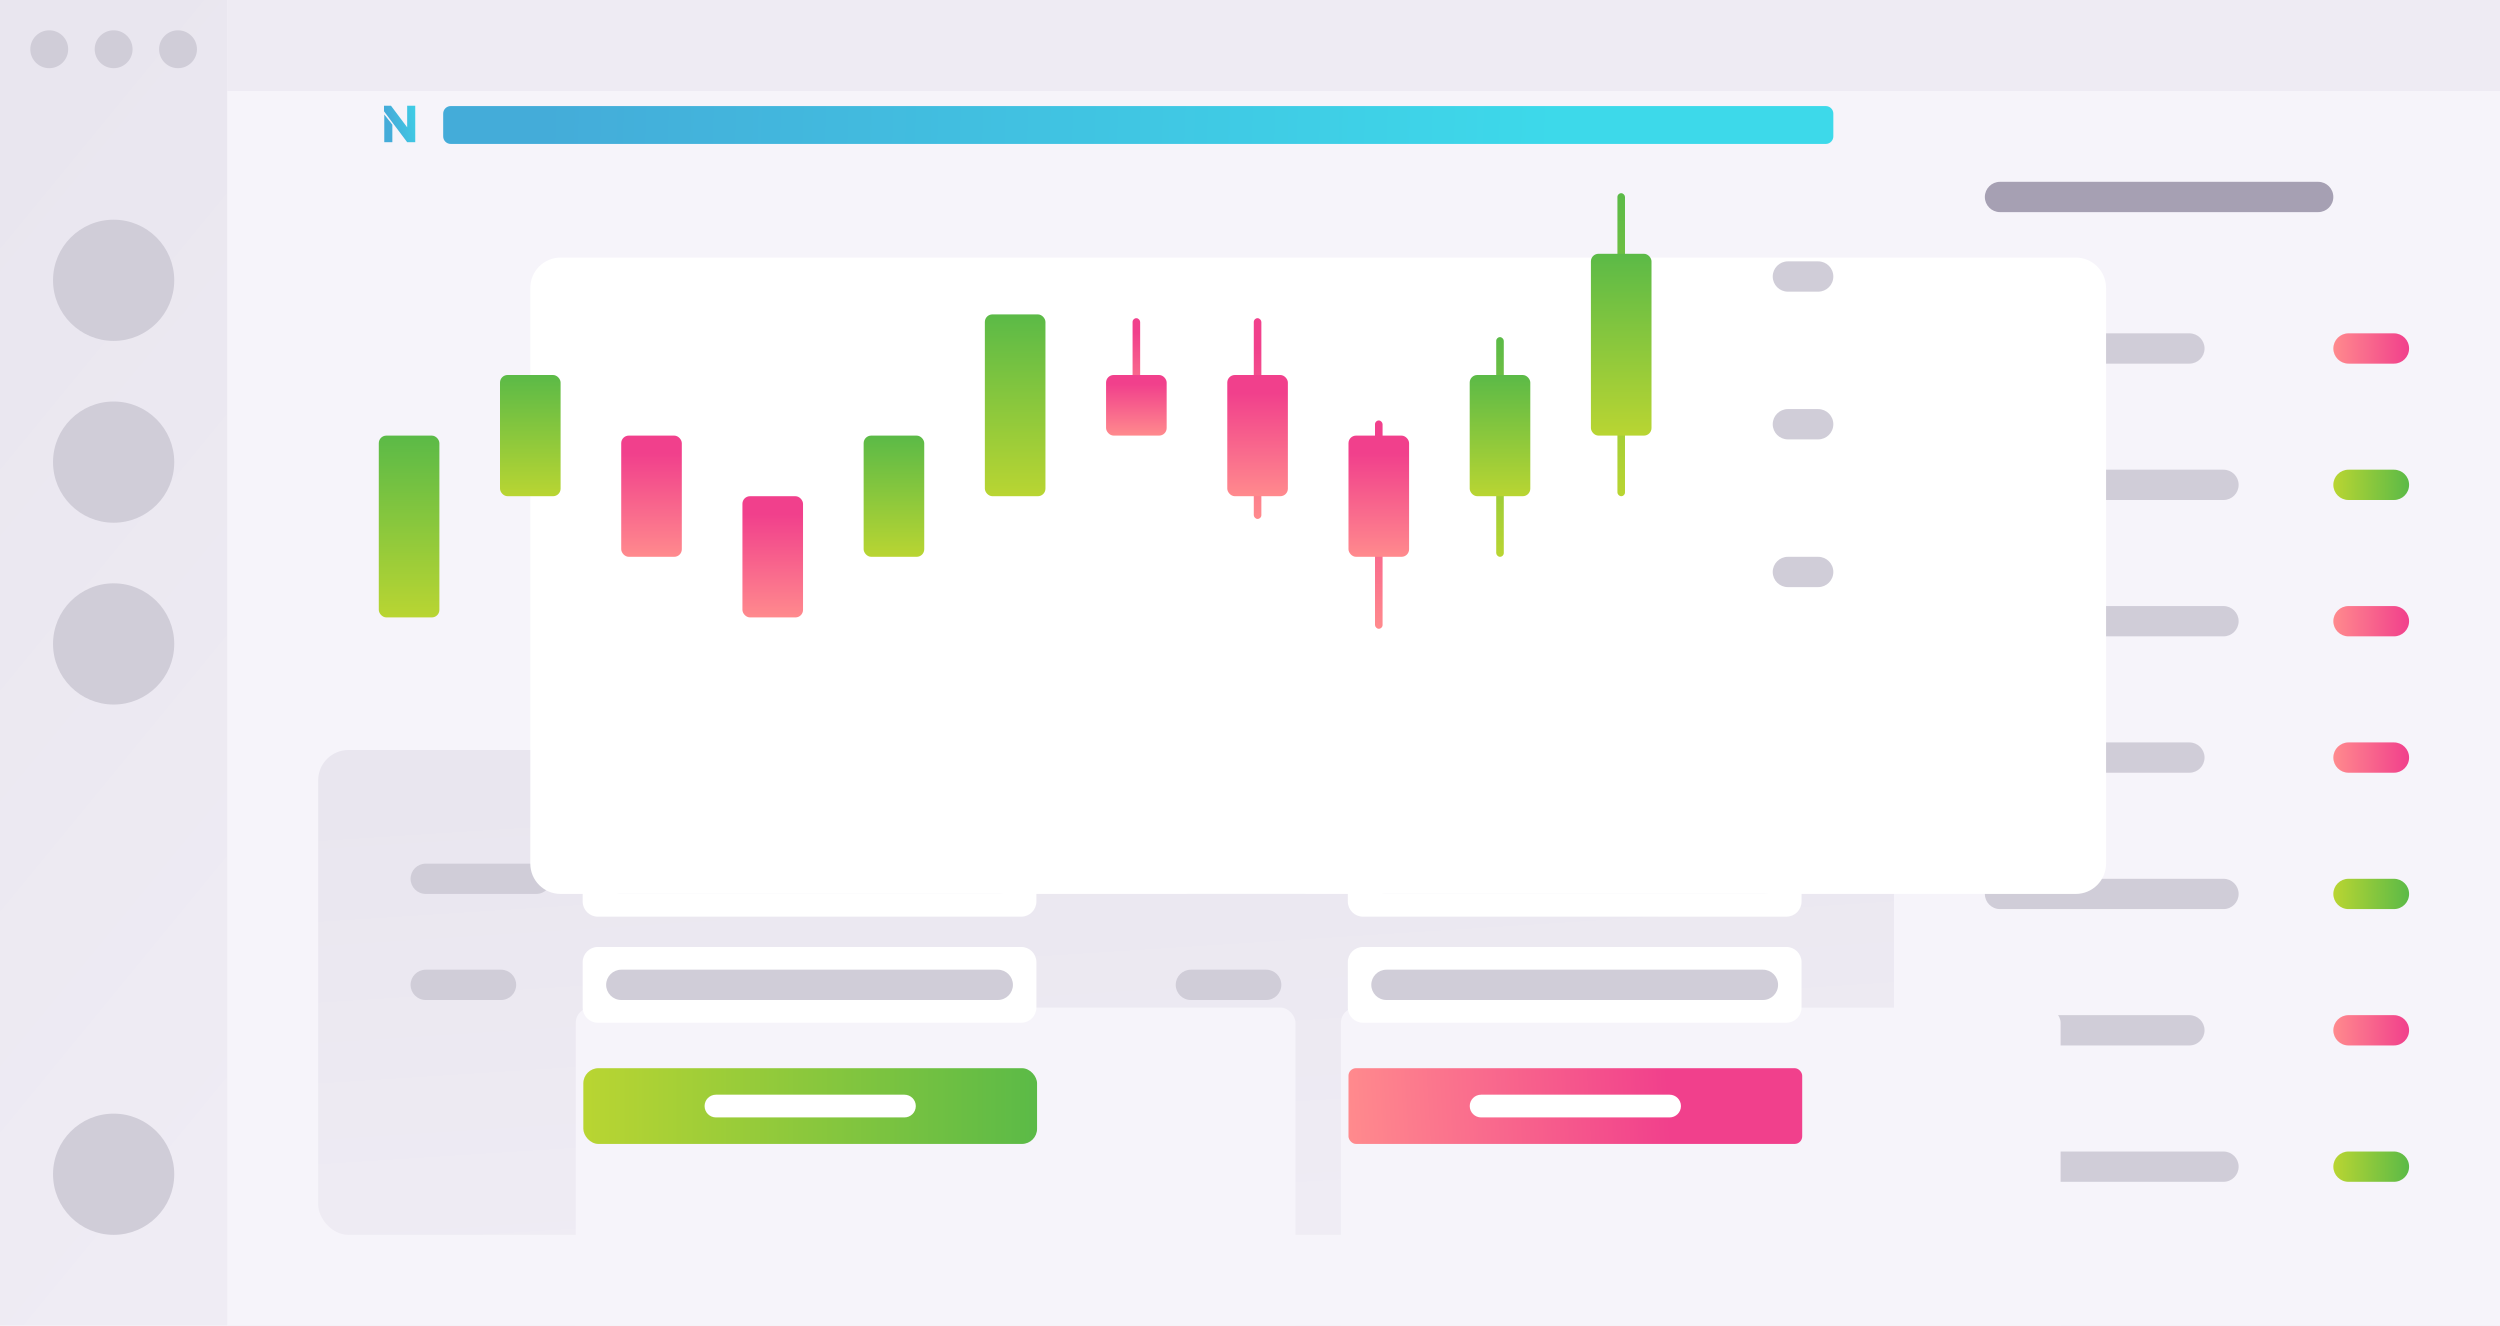 <svg width="660" height="350" viewBox="0 0 660 350" fill="none" xmlns="http://www.w3.org/2000/svg">
<g clip-path="url(#clip0)">
<path d="M60 0H660V350H60V0Z" fill="#F6F4FA"/>
<path d="M60 0H660V350H60V0Z" fill="#EEEBF3"/>
<path d="M0 0H60V350H0V0Z" fill="url(#paint0_linear)"/>
<circle cx="13" cy="13" r="5" fill="#D0CDD8"/>
<circle cx="30" cy="13" r="5" fill="#D0CDD8"/>
<circle cx="47" cy="13" r="5" fill="#D0CDD8"/>
<circle cx="30" cy="74" r="16" fill="#D0CDD8"/>
<circle cx="30" cy="122" r="16" fill="#D0CDD8"/>
<circle cx="30" cy="170" r="16" fill="#D0CDD8"/>
<circle cx="30" cy="310" r="16" fill="#D0CDD8"/>
<path d="M60 24H660V350H60V24Z" fill="#F6F4FA"/>
<path d="M524 52C524 49.791 525.791 48 528 48H612C614.209 48 616 49.791 616 52V52C616 54.209 614.209 56 612 56H528C525.791 56 524 54.209 524 52V52Z" fill="#A6A0B3"/>
<path d="M524 92C524 89.791 525.791 88 528 88H578C580.209 88 582 89.791 582 92V92C582 94.209 580.209 96 578 96H528C525.791 96 524 94.209 524 92V92Z" fill="#D0CDD8"/>
<path d="M616 92C616 89.791 617.791 88 620 88H632C634.209 88 636 89.791 636 92V92C636 94.209 634.209 96 632 96H620C617.791 96 616 94.209 616 92V92Z" fill="url(#paint1_linear)"/>
<path d="M524 164C524 161.791 525.791 160 528 160H587C589.209 160 591 161.791 591 164V164C591 166.209 589.209 168 587 168H528C525.791 168 524 166.209 524 164V164Z" fill="#D0CDD8"/>
<path d="M616 164C616 161.791 617.791 160 620 160H632C634.209 160 636 161.791 636 164V164C636 166.209 634.209 168 632 168H620C617.791 168 616 166.209 616 164V164Z" fill="url(#paint2_linear)"/>
<path d="M524 128C524 125.791 525.791 124 528 124H587C589.209 124 591 125.791 591 128V128C591 130.209 589.209 132 587 132H528C525.791 132 524 130.209 524 128V128Z" fill="#D0CDD8"/>
<path d="M616 128C616 125.791 617.791 124 620 124H632C634.209 124 636 125.791 636 128V128C636 130.209 634.209 132 632 132H620C617.791 132 616 130.209 616 128V128Z" fill="url(#paint3_linear)"/>
<path d="M524 272C524 269.791 525.791 268 528 268H578C580.209 268 582 269.791 582 272V272C582 274.209 580.209 276 578 276H528C525.791 276 524 274.209 524 272V272Z" fill="#D0CDD8"/>
<path d="M616 272C616 269.791 617.791 268 620 268H632C634.209 268 636 269.791 636 272V272C636 274.209 634.209 276 632 276H620C617.791 276 616 274.209 616 272V272Z" fill="url(#paint4_linear)"/>
<path d="M524 308C524 305.791 525.791 304 528 304H587C589.209 304 591 305.791 591 308V308C591 310.209 589.209 312 587 312H528C525.791 312 524 310.209 524 308V308Z" fill="#D0CDD8"/>
<path d="M616 308C616 305.791 617.791 304 620 304H632C634.209 304 636 305.791 636 308V308C636 310.209 634.209 312 632 312H620C617.791 312 616 310.209 616 308V308Z" fill="url(#paint5_linear)"/>
<path d="M524 200C524 197.791 525.791 196 528 196H578C580.209 196 582 197.791 582 200V200C582 202.209 580.209 204 578 204H528C525.791 204 524 202.209 524 200V200Z" fill="#D0CDD8"/>
<path d="M616 200C616 197.791 617.791 196 620 196H632C634.209 196 636 197.791 636 200V200C636 202.209 634.209 204 632 204H620C617.791 204 616 202.209 616 200V200Z" fill="url(#paint6_linear)"/>
<path d="M524 236C524 233.791 525.791 232 528 232H587C589.209 232 591 233.791 591 236V236C591 238.209 589.209 240 587 240H528C525.791 240 524 238.209 524 236V236Z" fill="#D0CDD8"/>
<path d="M616 236C616 233.791 617.791 232 620 232H632C634.209 232 636 233.791 636 236V236C636 238.209 634.209 240 632 240H620C617.791 240 616 238.209 616 236V236Z" fill="url(#paint7_linear)"/>
<rect x="84" y="198" width="416" height="128" rx="8" fill="url(#paint8_linear)"/>
<g filter="url(#filter0_ddd)">
<rect x="96" y="210" width="190" height="104" rx="4" fill="#F6F4FA"/>
</g>
<path d="M153.826 226C153.826 223.791 155.617 222 157.826 222H269.608C271.817 222 273.608 223.791 273.608 226V238C273.608 240.209 271.817 242 269.608 242H157.826C155.617 242 153.826 240.209 153.826 238V226Z" fill="white"/>
<path d="M160.021 232C160.021 229.791 161.812 228 164.021 228H263.413C265.622 228 267.413 229.791 267.413 232V232C267.413 234.209 265.622 236 263.413 236H164.021C161.812 236 160.021 234.209 160.021 232V232Z" fill="#D0CDD8"/>
<path d="M108.391 232C108.391 229.791 110.182 228 112.391 228H141.565C143.774 228 145.565 229.791 145.565 232V232C145.565 234.209 143.774 236 141.565 236H112.391C110.182 236 108.391 234.209 108.391 232V232Z" fill="#D0CDD8"/>
<path d="M153.826 254C153.826 251.791 155.617 250 157.826 250H269.608C271.817 250 273.608 251.791 273.608 254V266C273.608 268.209 271.817 270 269.608 270H157.826C155.617 270 153.826 268.209 153.826 266V254Z" fill="white"/>
<path d="M160.021 260C160.021 257.791 161.812 256 164.021 256H263.413C265.622 256 267.413 257.791 267.413 260V260C267.413 262.21 265.622 264 263.413 264H164.021C161.812 264 160.021 262.21 160.021 260V260Z" fill="#D0CDD8"/>
<path d="M108.391 260C108.391 257.791 110.182 256 112.391 256H132.272C134.481 256 136.272 257.791 136.272 260V260C136.272 262.21 134.481 264 132.272 264H112.391C110.182 264 108.391 262.21 108.391 260V260Z" fill="#D0CDD8"/>
<rect x="154" y="282" width="119.783" height="20" rx="4" fill="url(#paint9_linear)"/>
<path d="M186.011 292C186.011 290.343 187.354 289 189.011 289H238.772C240.428 289 241.772 290.343 241.772 292V292C241.772 293.657 240.428 295 238.772 295H189.011C187.354 295 186.011 293.657 186.011 292V292Z" fill="white"/>
<g filter="url(#filter1_ddd)">
<rect x="298" y="210" width="190" height="104" rx="4" fill="#F6F4FA"/>
</g>
<path d="M355.826 226C355.826 223.791 357.617 222 359.826 222H471.608C473.817 222 475.608 223.791 475.608 226V238C475.608 240.209 473.817 242 471.608 242H359.826C357.617 242 355.826 240.209 355.826 238V226Z" fill="white"/>
<path d="M362.021 232C362.021 229.791 363.812 228 366.021 228H465.413C467.622 228 469.413 229.791 469.413 232V232C469.413 234.209 467.622 236 465.413 236H366.021C363.812 236 362.021 234.209 362.021 232V232Z" fill="#D0CDD8"/>
<path d="M310.391 232C310.391 229.791 312.182 228 314.391 228H343.565C345.774 228 347.565 229.791 347.565 232V232C347.565 234.209 345.774 236 343.565 236H314.391C312.182 236 310.391 234.209 310.391 232V232Z" fill="#D0CDD8"/>
<path d="M355.826 254C355.826 251.791 357.617 250 359.826 250H471.608C473.817 250 475.608 251.791 475.608 254V266C475.608 268.209 473.817 270 471.608 270H359.826C357.617 270 355.826 268.209 355.826 266V254Z" fill="white"/>
<path d="M362.021 260C362.021 257.791 363.812 256 366.021 256H465.413C467.622 256 469.413 257.791 469.413 260V260C469.413 262.21 467.622 264 465.413 264H366.021C363.812 264 362.021 262.21 362.021 260V260Z" fill="#D0CDD8"/>
<path d="M310.391 260C310.391 257.791 312.182 256 314.391 256H334.272C336.481 256 338.272 257.791 338.272 260V260C338.272 262.21 336.481 264 334.272 264H314.391C312.182 264 310.391 262.21 310.391 260V260Z" fill="#D0CDD8"/>
<rect x="356" y="282" width="119.783" height="20" rx="2" fill="url(#paint10_linear)"/>
<path d="M388.011 292C388.011 290.343 389.354 289 391.011 289H440.772C442.428 289 443.772 290.343 443.772 292V292C443.772 293.657 442.428 295 440.772 295H391.011C389.354 295 388.011 293.657 388.011 292V292Z" fill="white"/>
<g filter="url(#filter2_ddd)">
<path d="M84 20C84 15.582 87.582 12 92 12H492C496.418 12 500 15.582 500 20V172C500 176.418 496.418 180 492 180H92C87.582 180 84 176.418 84 172V20Z" fill="white"/>
</g>
<path d="M117 30C117 28.895 117.895 28 119 28H482C483.105 28 484 28.895 484 30V36C484 37.105 483.105 38 482 38H119C117.895 38 117 37.105 117 36V30Z" fill="url(#paint11_linear)"/>
<path fill-rule="evenodd" clip-rule="evenodd" d="M107.491 27.916H109.625V37.541H107.491L101.375 29.379V27.916H103.224L107.491 33.614V27.916ZM103.58 37.541H101.446V30.227L103.58 32.921V37.541Z" fill="url(#paint12_linear)"/>
<path d="M468 73C468 70.791 469.791 69 472 69H480C482.209 69 484 70.791 484 73V73C484 75.209 482.209 77 480 77H472C469.791 77 468 75.209 468 73V73Z" fill="#D0CDD8"/>
<path d="M468 112C468 109.791 469.791 108 472 108H480C482.209 108 484 109.791 484 112V112C484 114.209 482.209 116 480 116H472C469.791 116 468 114.209 468 112V112Z" fill="#D0CDD8"/>
<path d="M468 151C468 148.791 469.791 147 472 147H480C482.209 147 484 148.791 484 151V151C484 153.209 482.209 155 480 155H472C469.791 155 468 153.209 468 151V151Z" fill="#D0CDD8"/>
<rect x="100" y="115" width="16" height="48" rx="2" fill="url(#paint13_linear)"/>
<rect x="132" y="99" width="16" height="32" rx="2" fill="url(#paint14_linear)"/>
<rect x="164" y="115" width="16" height="32" rx="2" fill="url(#paint15_linear)"/>
<rect x="196" y="131" width="16" height="32" rx="2" fill="url(#paint16_linear)"/>
<rect x="228" y="115" width="16" height="32" rx="2" fill="url(#paint17_linear)"/>
<rect x="260" y="83" width="16" height="48" rx="2" fill="url(#paint18_linear)"/>
<rect x="299" y="84" width="2" height="25" rx="1" fill="url(#paint19_linear)"/>
<rect x="292" y="99" width="16" height="16" rx="2" fill="url(#paint20_linear)"/>
<rect x="331" y="84" width="2" height="53" rx="1" fill="url(#paint21_linear)"/>
<rect x="324" y="99" width="16" height="32" rx="2" fill="url(#paint22_linear)"/>
<rect x="363" y="111" width="2" height="55" rx="1" fill="url(#paint23_linear)"/>
<rect x="356" y="115" width="16" height="32" rx="2" fill="url(#paint24_linear)"/>
<rect x="395" y="89" width="2" height="58" rx="1" fill="url(#paint25_linear)"/>
<rect x="388" y="99" width="16" height="32" rx="2" fill="url(#paint26_linear)"/>
<rect x="427" y="51" width="2" height="80" rx="1" fill="url(#paint27_linear)"/>
<rect x="420" y="67" width="16" height="48" rx="2" fill="url(#paint28_linear)"/>
</g>
<defs>
<filter id="filter0_ddd" x="78" y="192" width="286" height="200" filterUnits="userSpaceOnUse" color-interpolation-filters="sRGB">
<feFlood flood-opacity="0" result="BackgroundImageFix"/>
<feColorMatrix in="SourceAlpha" type="matrix" values="0 0 0 0 0 0 0 0 0 0 0 0 0 0 0 0 0 0 127 0"/>
<feOffset dx="6" dy="6"/>
<feGaussianBlur stdDeviation="6"/>
<feColorMatrix type="matrix" values="0 0 0 0 0.396 0 0 0 0 0.349 0 0 0 0 0.486 0 0 0 0.06 0"/>
<feBlend mode="normal" in2="BackgroundImageFix" result="effect1_dropShadow"/>
<feColorMatrix in="SourceAlpha" type="matrix" values="0 0 0 0 0 0 0 0 0 0 0 0 0 0 0 0 0 0 127 0"/>
<feOffset dx="20" dy="20"/>
<feGaussianBlur stdDeviation="16"/>
<feColorMatrix type="matrix" values="0 0 0 0 0.394 0 0 0 0 0.349 0 0 0 0 0.485 0 0 0 0.06 0"/>
<feBlend mode="normal" in2="effect1_dropShadow" result="effect2_dropShadow"/>
<feColorMatrix in="SourceAlpha" type="matrix" values="0 0 0 0 0 0 0 0 0 0 0 0 0 0 0 0 0 0 127 0"/>
<feOffset dx="30" dy="30"/>
<feGaussianBlur stdDeviation="24"/>
<feColorMatrix type="matrix" values="0 0 0 0 0.394 0 0 0 0 0.349 0 0 0 0 0.485 0 0 0 0.06 0"/>
<feBlend mode="normal" in2="effect2_dropShadow" result="effect3_dropShadow"/>
<feBlend mode="normal" in="SourceGraphic" in2="effect3_dropShadow" result="shape"/>
</filter>
<filter id="filter1_ddd" x="280" y="192" width="286" height="200" filterUnits="userSpaceOnUse" color-interpolation-filters="sRGB">
<feFlood flood-opacity="0" result="BackgroundImageFix"/>
<feColorMatrix in="SourceAlpha" type="matrix" values="0 0 0 0 0 0 0 0 0 0 0 0 0 0 0 0 0 0 127 0"/>
<feOffset dx="6" dy="6"/>
<feGaussianBlur stdDeviation="6"/>
<feColorMatrix type="matrix" values="0 0 0 0 0.396 0 0 0 0 0.349 0 0 0 0 0.486 0 0 0 0.06 0"/>
<feBlend mode="normal" in2="BackgroundImageFix" result="effect1_dropShadow"/>
<feColorMatrix in="SourceAlpha" type="matrix" values="0 0 0 0 0 0 0 0 0 0 0 0 0 0 0 0 0 0 127 0"/>
<feOffset dx="20" dy="20"/>
<feGaussianBlur stdDeviation="16"/>
<feColorMatrix type="matrix" values="0 0 0 0 0.394 0 0 0 0 0.349 0 0 0 0 0.485 0 0 0 0.06 0"/>
<feBlend mode="normal" in2="effect1_dropShadow" result="effect2_dropShadow"/>
<feColorMatrix in="SourceAlpha" type="matrix" values="0 0 0 0 0 0 0 0 0 0 0 0 0 0 0 0 0 0 127 0"/>
<feOffset dx="30" dy="30"/>
<feGaussianBlur stdDeviation="24"/>
<feColorMatrix type="matrix" values="0 0 0 0 0.394 0 0 0 0 0.349 0 0 0 0 0.485 0 0 0 0.06 0"/>
<feBlend mode="normal" in2="effect2_dropShadow" result="effect3_dropShadow"/>
<feBlend mode="normal" in="SourceGraphic" in2="effect3_dropShadow" result="shape"/>
</filter>
<filter id="filter2_ddd" x="66" y="-6" width="512" height="264" filterUnits="userSpaceOnUse" color-interpolation-filters="sRGB">
<feFlood flood-opacity="0" result="BackgroundImageFix"/>
<feColorMatrix in="SourceAlpha" type="matrix" values="0 0 0 0 0 0 0 0 0 0 0 0 0 0 0 0 0 0 127 0"/>
<feOffset dx="6" dy="6"/>
<feGaussianBlur stdDeviation="6"/>
<feColorMatrix type="matrix" values="0 0 0 0 0.396 0 0 0 0 0.349 0 0 0 0 0.486 0 0 0 0.06 0"/>
<feBlend mode="normal" in2="BackgroundImageFix" result="effect1_dropShadow"/>
<feColorMatrix in="SourceAlpha" type="matrix" values="0 0 0 0 0 0 0 0 0 0 0 0 0 0 0 0 0 0 127 0"/>
<feOffset dx="20" dy="20"/>
<feGaussianBlur stdDeviation="16"/>
<feColorMatrix type="matrix" values="0 0 0 0 0.394 0 0 0 0 0.349 0 0 0 0 0.485 0 0 0 0.06 0"/>
<feBlend mode="normal" in2="effect1_dropShadow" result="effect2_dropShadow"/>
<feColorMatrix in="SourceAlpha" type="matrix" values="0 0 0 0 0 0 0 0 0 0 0 0 0 0 0 0 0 0 127 0"/>
<feOffset dx="30" dy="30"/>
<feGaussianBlur stdDeviation="24"/>
<feColorMatrix type="matrix" values="0 0 0 0 0.394 0 0 0 0 0.349 0 0 0 0 0.485 0 0 0 0.06 0"/>
<feBlend mode="normal" in2="effect2_dropShadow" result="effect3_dropShadow"/>
<feBlend mode="normal" in="SourceGraphic" in2="effect3_dropShadow" result="shape"/>
</filter>
<linearGradient id="paint0_linear" x1="30" y1="350" x2="-141.605" y2="209.304" gradientUnits="userSpaceOnUse">
<stop stop-color="#EFECF4"/>
<stop offset="1" stop-color="#E9E6EF"/>
</linearGradient>
<linearGradient id="paint1_linear" x1="636" y1="92" x2="616" y2="92" gradientUnits="userSpaceOnUse">
<stop stop-color="#F1408C"/>
<stop offset="1" stop-color="#FF8A8D"/>
</linearGradient>
<linearGradient id="paint2_linear" x1="636" y1="164" x2="616" y2="164" gradientUnits="userSpaceOnUse">
<stop stop-color="#F1408C"/>
<stop offset="1" stop-color="#FF8A8D"/>
</linearGradient>
<linearGradient id="paint3_linear" x1="616" y1="132" x2="636" y2="132" gradientUnits="userSpaceOnUse">
<stop stop-color="#B9D532"/>
<stop offset="1" stop-color="#5BBA47"/>
</linearGradient>
<linearGradient id="paint4_linear" x1="636" y1="272" x2="616" y2="272" gradientUnits="userSpaceOnUse">
<stop stop-color="#F1408C"/>
<stop offset="1" stop-color="#FF8A8D"/>
</linearGradient>
<linearGradient id="paint5_linear" x1="616" y1="312" x2="636" y2="312" gradientUnits="userSpaceOnUse">
<stop stop-color="#B9D532"/>
<stop offset="1" stop-color="#5BBA47"/>
</linearGradient>
<linearGradient id="paint6_linear" x1="636" y1="200" x2="616" y2="200" gradientUnits="userSpaceOnUse">
<stop stop-color="#F1408C"/>
<stop offset="1" stop-color="#FF8A8D"/>
</linearGradient>
<linearGradient id="paint7_linear" x1="616" y1="240" x2="636" y2="240" gradientUnits="userSpaceOnUse">
<stop stop-color="#B9D532"/>
<stop offset="1" stop-color="#5BBA47"/>
</linearGradient>
<linearGradient id="paint8_linear" x1="292" y1="326" x2="283.799" y2="198.528" gradientUnits="userSpaceOnUse">
<stop stop-color="#EFECF4"/>
<stop offset="1" stop-color="#E9E6EF"/>
</linearGradient>
<linearGradient id="paint9_linear" x1="154" y1="302" x2="273.783" y2="302" gradientUnits="userSpaceOnUse">
<stop stop-color="#B9D532"/>
<stop offset="1" stop-color="#5BBA47"/>
</linearGradient>
<linearGradient id="paint10_linear" x1="455" y1="286" x2="356" y2="292" gradientUnits="userSpaceOnUse">
<stop offset="0.148" stop-color="#F1408C"/>
<stop offset="1" stop-color="#FF8A8D"/>
</linearGradient>
<linearGradient id="paint11_linear" x1="410.5" y1="37.999" x2="144" y2="28.002" gradientUnits="userSpaceOnUse">
<stop stop-color="#3DD9EA"/>
<stop offset="1" stop-color="#44ACD9"/>
</linearGradient>
<linearGradient id="paint12_linear" x1="114.5" y1="42.503" x2="104.447" y2="44.04" gradientUnits="userSpaceOnUse">
<stop stop-color="#3DD9EA"/>
<stop offset="1" stop-color="#44ACD9"/>
</linearGradient>
<linearGradient id="paint13_linear" x1="108" y1="163" x2="108" y2="115" gradientUnits="userSpaceOnUse">
<stop stop-color="#B9D532"/>
<stop offset="1" stop-color="#5BBA47"/>
</linearGradient>
<linearGradient id="paint14_linear" x1="140" y1="131" x2="140" y2="99" gradientUnits="userSpaceOnUse">
<stop stop-color="#B9D532"/>
<stop offset="1" stop-color="#5BBA47"/>
</linearGradient>
<linearGradient id="paint15_linear" x1="172" y1="115" x2="172" y2="147" gradientUnits="userSpaceOnUse">
<stop offset="0.148" stop-color="#F1408C"/>
<stop offset="1" stop-color="#FF8A8D"/>
</linearGradient>
<linearGradient id="paint16_linear" x1="204" y1="131" x2="204" y2="163" gradientUnits="userSpaceOnUse">
<stop offset="0.148" stop-color="#F1408C"/>
<stop offset="1" stop-color="#FF8A8D"/>
</linearGradient>
<linearGradient id="paint17_linear" x1="236" y1="147" x2="236" y2="115" gradientUnits="userSpaceOnUse">
<stop stop-color="#B9D532"/>
<stop offset="1" stop-color="#5BBA47"/>
</linearGradient>
<linearGradient id="paint18_linear" x1="268" y1="131" x2="268" y2="83" gradientUnits="userSpaceOnUse">
<stop stop-color="#B9D532"/>
<stop offset="1" stop-color="#5BBA47"/>
</linearGradient>
<linearGradient id="paint19_linear" x1="300" y1="84" x2="300" y2="109" gradientUnits="userSpaceOnUse">
<stop offset="0.148" stop-color="#F1408C"/>
<stop offset="1" stop-color="#FF8A8D"/>
</linearGradient>
<linearGradient id="paint20_linear" x1="300" y1="99" x2="300" y2="115" gradientUnits="userSpaceOnUse">
<stop offset="0.148" stop-color="#F1408C"/>
<stop offset="1" stop-color="#FF8A8D"/>
</linearGradient>
<linearGradient id="paint21_linear" x1="332" y1="84" x2="332" y2="137" gradientUnits="userSpaceOnUse">
<stop offset="0.148" stop-color="#F1408C"/>
<stop offset="1" stop-color="#FF8A8D"/>
</linearGradient>
<linearGradient id="paint22_linear" x1="332" y1="99" x2="332" y2="131" gradientUnits="userSpaceOnUse">
<stop offset="0.148" stop-color="#F1408C"/>
<stop offset="1" stop-color="#FF8A8D"/>
</linearGradient>
<linearGradient id="paint23_linear" x1="364" y1="111" x2="364" y2="166" gradientUnits="userSpaceOnUse">
<stop offset="0.148" stop-color="#F1408C"/>
<stop offset="1" stop-color="#FF8A8D"/>
</linearGradient>
<linearGradient id="paint24_linear" x1="364" y1="115" x2="364" y2="147" gradientUnits="userSpaceOnUse">
<stop offset="0.148" stop-color="#F1408C"/>
<stop offset="1" stop-color="#FF8A8D"/>
</linearGradient>
<linearGradient id="paint25_linear" x1="396" y1="147" x2="396" y2="89" gradientUnits="userSpaceOnUse">
<stop stop-color="#B9D532"/>
<stop offset="1" stop-color="#5BBA47"/>
</linearGradient>
<linearGradient id="paint26_linear" x1="396" y1="131" x2="396" y2="99" gradientUnits="userSpaceOnUse">
<stop stop-color="#B9D532"/>
<stop offset="1" stop-color="#5BBA47"/>
</linearGradient>
<linearGradient id="paint27_linear" x1="428" y1="131" x2="428" y2="51" gradientUnits="userSpaceOnUse">
<stop stop-color="#B9D532"/>
<stop offset="1" stop-color="#5BBA47"/>
</linearGradient>
<linearGradient id="paint28_linear" x1="428" y1="115" x2="428" y2="67" gradientUnits="userSpaceOnUse">
<stop stop-color="#B9D532"/>
<stop offset="1" stop-color="#5BBA47"/>
</linearGradient>
<clipPath id="clip0">
<rect width="660" height="350" fill="white"/>
</clipPath>
</defs>
</svg>

